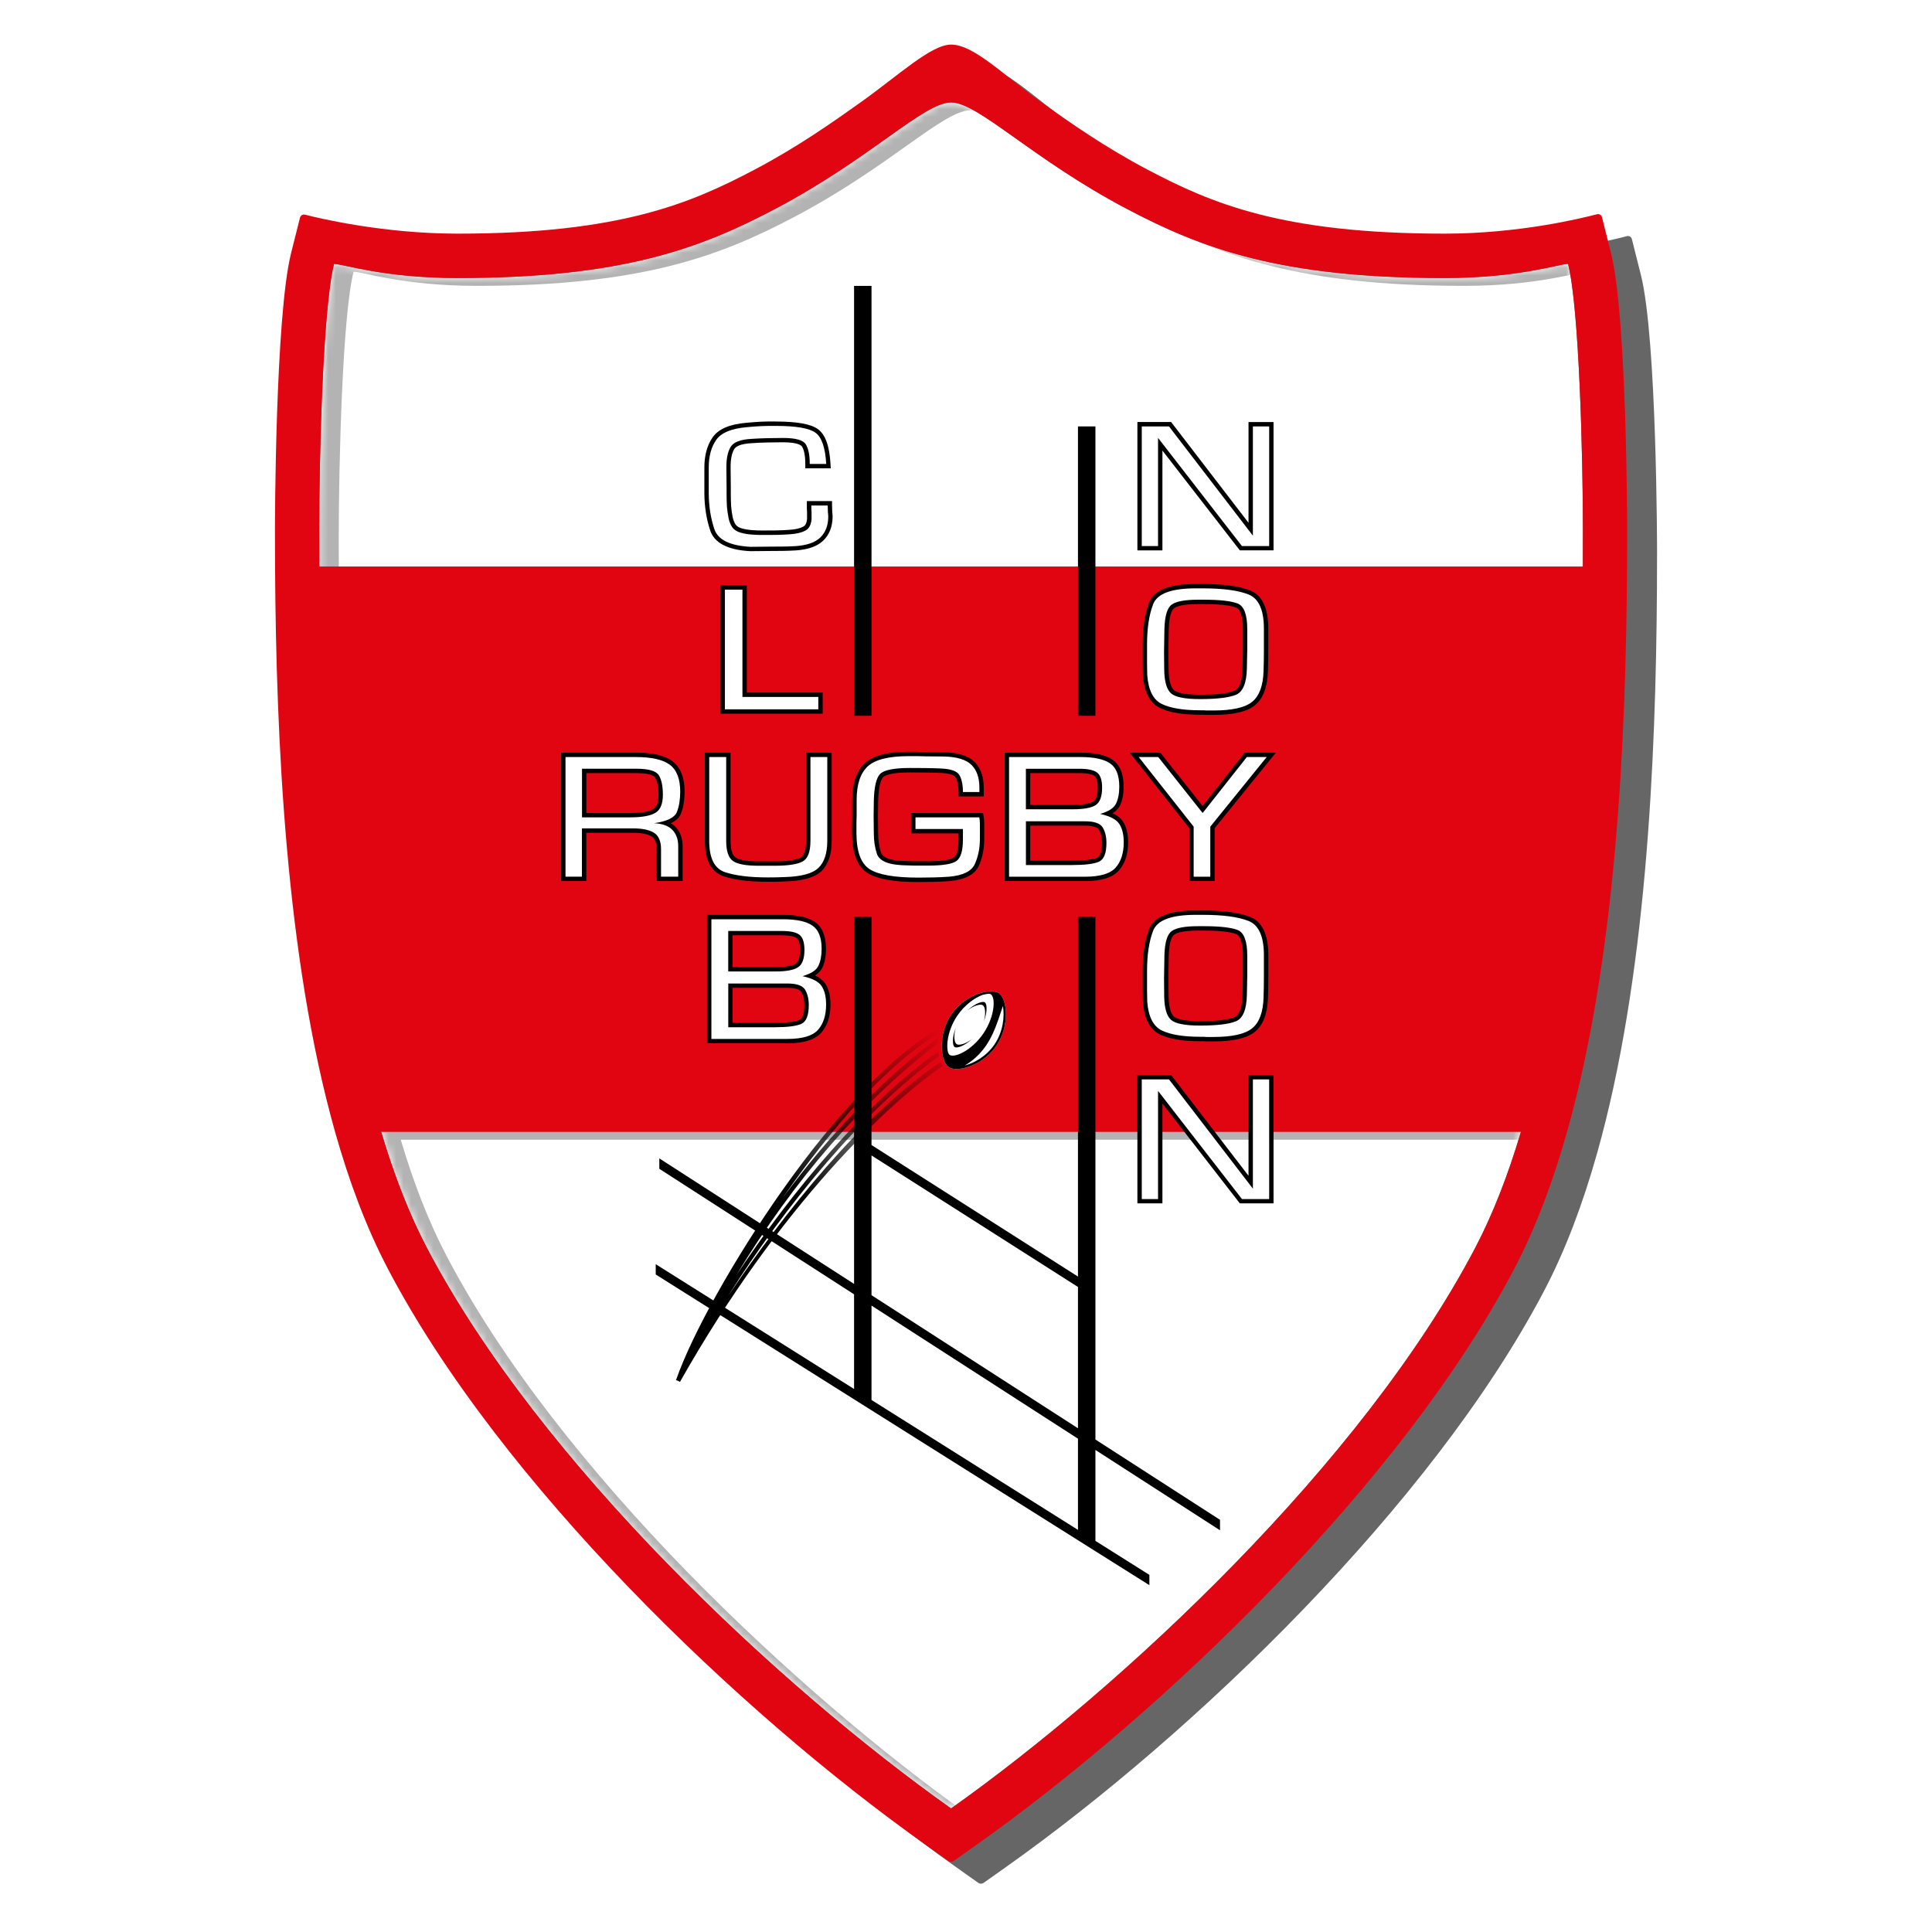 <svg width="256" height="256" viewBox="0 0 256 256" fill="none" xmlns="http://www.w3.org/2000/svg">
<g clip-path="url(#clip0_3116_363)">
<g opacity="0.6" filter="url(#filter0_f_3116_363)">
<path d="M217.427 36.436L216.232 31.68C216.16 31.389 215.865 31.213 215.57 31.291C213.454 31.851 205.192 33.864 195.368 33.864C173.852 33.864 164.457 29.844 155.978 25.363C150.189 22.308 145.621 19.061 141.948 16.452C136.986 12.925 133.023 8.812 129.981 8.812C127.333 8.812 122.977 12.925 118.015 16.452C114.342 19.061 109.774 22.308 103.985 25.363C95.506 29.844 86.116 33.864 64.6 33.864C54.9 33.864 46.503 31.892 44.372 31.348C44.082 31.275 43.792 31.452 43.715 31.742L42.535 36.436C40.419 44.849 40.394 72.835 40.394 73.121C40.394 74.703 40.394 76.321 40.409 77.97C40.549 100.833 41.832 129.769 48.361 152.885C50.223 159.483 52.52 165.608 55.334 170.982C70.213 199.389 101.848 229.803 126.598 247.339L129.63 249.491C129.842 249.636 130.121 249.636 130.333 249.491L133.37 247.339C158.114 229.803 189.75 199.389 204.634 170.982C207.448 165.608 209.74 159.483 211.602 152.885C218.131 129.769 219.414 100.833 219.554 77.97C219.564 76.321 219.569 74.703 219.569 73.121C219.569 72.835 219.549 44.849 217.427 36.436Z" fill="black"/>
</g>
<path d="M207.779 34.968C206.584 34.968 201.23 36.841 191.405 36.841C169.651 36.841 159.227 32.914 149.283 27.666C136.665 21.001 129.635 13.573 126.019 13.573C122.402 13.573 115.372 21.001 102.754 27.666C92.811 32.919 82.391 36.841 60.632 36.841C50.808 36.841 45.453 34.968 44.258 34.968C42.779 40.85 42.292 60.533 42.292 70.211C42.292 92.067 42.789 139.053 56.56 165.339C71.537 193.932 103.437 223.626 126.019 239.626C148.6 223.626 180.495 193.932 195.477 165.339C209.248 139.053 209.745 92.067 209.745 70.211C209.745 60.533 209.259 40.85 207.779 34.968Z" fill="white"/>
<mask id="mask0_3116_363" style="mask-type:luminance" maskUnits="userSpaceOnUse" x="42" y="13" width="168" height="227">
<path d="M207.78 34.968C206.584 34.968 201.23 36.841 191.406 36.841C169.652 36.841 159.227 32.914 149.284 27.666C136.666 21.001 129.635 13.573 126.019 13.573C122.403 13.573 115.372 21.001 102.754 27.666C92.811 32.919 82.392 36.841 60.632 36.841C50.808 36.841 45.454 34.968 44.259 34.968C42.779 40.85 42.293 60.533 42.293 70.211C42.293 92.067 42.789 139.053 56.561 165.339C71.538 193.932 103.437 223.626 126.019 239.626C148.601 223.626 180.495 193.932 195.477 165.339C209.249 139.053 209.745 92.067 209.745 70.211C209.745 60.533 209.259 40.85 207.78 34.968Z" fill="white"/>
</mask>
<g mask="url(#mask0_3116_363)">
<g opacity="0.3" filter="url(#filter1_f_3116_363)">
<path d="M216.052 34.569L214.857 29.813C214.784 29.522 214.489 29.346 214.194 29.424C212.078 29.984 203.817 31.996 193.992 31.996C172.476 31.996 163.081 27.977 154.602 23.495C148.813 20.441 144.245 17.194 140.572 14.585C135.61 11.058 131.648 6.945 128.606 6.945C125.957 6.945 121.601 11.058 116.64 14.585C112.966 17.194 108.398 20.441 102.609 23.495C94.13 27.977 84.74 31.996 63.224 31.996C53.524 31.996 45.128 30.025 42.996 29.481C42.706 29.408 42.417 29.584 42.339 29.875L41.16 34.569C39.044 42.981 39.018 70.968 39.018 71.254C39.018 72.836 39.018 74.454 39.033 76.103C39.173 98.966 40.456 127.902 46.985 151.018C48.847 157.616 51.144 163.741 53.959 169.114C68.837 197.521 100.473 227.936 125.222 245.471L128.254 247.624C128.466 247.769 128.745 247.769 128.957 247.624L131.994 245.471C156.739 227.936 188.374 197.521 203.258 169.114C206.072 163.741 208.364 157.616 210.226 151.018C216.755 127.902 218.038 98.966 218.178 76.103C218.188 74.454 218.193 72.836 218.193 71.254C218.193 70.968 218.173 42.981 216.052 34.569ZM198.064 166.381C183.082 194.975 151.188 224.668 128.606 240.669C106.024 224.668 74.13 194.975 59.153 166.381C56.757 161.806 54.761 156.604 53.1 151.018H204.117C202.456 156.604 200.459 161.806 198.064 166.381ZM44.895 76.103C44.885 74.376 44.885 72.758 44.885 71.254C44.885 61.575 45.366 41.887 46.85 36.005C48.045 36.005 53.4 37.878 63.224 37.878C84.978 37.878 95.403 33.952 105.341 28.698C117.959 22.038 124.989 14.611 128.606 14.611C132.222 14.611 139.253 22.038 151.87 28.698C161.809 33.952 172.233 37.878 193.992 37.878C203.817 37.878 209.171 36.005 210.366 36.005C211.846 41.887 212.332 61.575 212.332 71.254C212.332 72.758 212.332 74.376 212.322 76.103H44.895Z" fill="black"/>
</g>
</g>
<path d="M213.465 33.532L212.27 28.775C212.197 28.485 211.902 28.309 211.607 28.386C209.491 28.947 201.23 30.959 191.405 30.959C169.889 30.959 160.494 26.939 152.015 22.458C146.226 19.403 141.658 16.156 137.985 13.548C133.023 10.021 129.061 5.908 126.019 5.908C123.37 5.908 119.014 10.021 114.053 13.548C110.379 16.156 105.811 19.403 100.022 22.458C91.543 26.939 82.153 30.959 60.637 30.959C50.937 30.959 42.541 28.988 40.409 28.444C40.119 28.371 39.83 28.547 39.752 28.838L38.573 33.532C36.457 41.944 36.431 69.931 36.431 70.216C36.431 71.798 36.431 73.416 36.446 75.066C36.586 97.928 37.869 126.864 44.398 149.981C46.26 156.578 48.557 162.704 51.372 168.077C66.25 196.484 97.886 226.898 122.635 244.434L125.667 246.587C125.879 246.732 126.158 246.732 126.37 246.587L129.407 244.434C154.152 226.898 185.787 196.484 200.671 168.077C203.485 162.704 205.777 156.578 207.639 149.981C214.168 126.864 215.451 97.928 215.591 75.066C215.601 73.416 215.606 71.798 215.606 70.216C215.606 69.931 215.586 41.944 213.465 33.532ZM195.477 165.344C180.495 193.937 148.601 223.631 126.019 239.631C103.437 223.631 71.543 193.937 56.566 165.344C54.17 160.769 52.173 155.567 50.513 149.981H201.53C199.869 155.567 197.872 160.769 195.477 165.344ZM42.308 75.066C42.297 73.339 42.297 71.72 42.297 70.216C42.297 60.538 42.779 40.85 44.263 34.968C45.458 34.968 50.813 36.841 60.637 36.841C82.391 36.841 92.816 32.914 102.754 27.66C115.372 21.001 122.402 13.573 126.019 13.573C129.635 13.573 136.665 21.001 149.283 27.66C159.222 32.914 169.646 36.841 191.405 36.841C201.23 36.841 206.584 34.968 207.779 34.968C209.259 40.85 209.745 60.538 209.745 70.216C209.745 71.72 209.745 73.339 209.735 75.066H42.308Z" fill="#E10511"/>
<path d="M84.295 99.733H74.352V116.745H77.689V110.35H83.845C85.004 110.35 85.852 110.516 86.364 110.853C86.799 111.139 87.016 111.688 87.016 112.529V116.745H90.451V112.124C90.451 111.107 90.151 110.262 89.551 109.603C89.365 109.401 89.148 109.225 88.894 109.074C89.577 108.753 90.022 108.333 90.229 107.809C90.55 107.005 90.71 106.025 90.71 104.894C90.71 103.011 90.167 101.657 89.101 100.864C88.072 100.101 86.499 99.728 84.3 99.728L84.295 99.733ZM77.694 102.441H84.321C86.235 102.441 86.695 102.856 86.804 103.037C87.099 103.525 87.254 104.292 87.254 105.324C87.254 106.357 87.011 106.943 86.535 107.223C85.956 107.56 84.957 107.731 83.566 107.731H77.694V102.451V102.441Z" fill="black"/>
<path d="M110.198 99.733H106.815V111.413C106.815 112.243 106.686 113.307 106.08 113.639C105.672 113.867 104.746 114.136 102.671 114.136H100.514C98.605 114.136 97.798 113.851 97.456 113.613C97.027 113.312 96.804 112.555 96.804 111.413V99.733H93.395V111.413C93.395 113.976 94.228 115.558 95.878 116.113C97.322 116.6 99.303 116.844 101.776 116.844C102.143 116.844 102.516 116.844 102.888 116.833C103.266 116.823 103.633 116.813 104.006 116.797C106.38 116.73 107.974 116.273 108.864 115.412C109.753 114.551 110.203 113.208 110.203 111.419V99.738L110.198 99.733Z" fill="black"/>
<path d="M121.569 99.619H120.385C117.586 99.619 115.687 100.112 114.585 101.128C113.489 102.14 112.93 103.789 112.93 106.025V108.187C112.914 108.525 112.904 108.903 112.904 109.282V110.376C112.904 113.016 113.577 114.79 114.896 115.651C116.158 116.476 118.377 116.875 121.683 116.875C122.366 116.875 123.065 116.865 123.747 116.849C124.43 116.833 125.113 116.802 125.781 116.75C127.871 116.574 129.195 115.879 129.718 114.681C130.183 113.623 130.416 112.435 130.416 111.154V109.157C130.416 108.841 130.39 108.519 130.338 108.208L130.256 107.726H120.721V110.428H127.007V111.253C127.007 112.933 126.619 113.457 126.386 113.618C126.117 113.804 125.325 114.121 123.008 114.121H121.078C120.83 114.121 120.576 114.116 120.317 114.1H120.302H120.286C120.043 114.1 119.795 114.095 119.536 114.079C119.283 114.064 119.029 114.043 118.791 114.012C117.601 113.867 116.903 113.504 116.722 112.923C116.479 112.166 116.36 111.336 116.36 110.449L116.334 108.182L116.36 106.128C116.417 103.898 116.81 103.182 117.043 102.959C117.229 102.778 117.943 102.352 120.571 102.352C121.249 102.352 121.932 102.352 122.614 102.363C123.292 102.373 123.965 102.389 124.622 102.42C126.158 102.472 126.536 102.85 126.624 103.011C126.877 103.457 127.012 104.116 127.012 104.956V105.537H130.349V104.365C130.349 102.913 129.94 101.766 129.138 100.962C128.326 100.148 127.017 99.728 125.139 99.676C124.73 99.676 124.342 99.676 123.949 99.666C123.551 99.661 123.152 99.656 122.754 99.656C122.371 99.64 121.968 99.629 121.569 99.629V99.619Z" fill="black"/>
<path d="M143.215 99.733H133.127V116.745H143.784C145.967 116.745 147.436 116.284 148.269 115.335C149.071 114.422 149.48 113.167 149.48 111.6C149.48 110.459 149.247 109.531 148.792 108.841C148.502 108.41 148.057 108.053 147.431 107.767C147.887 107.477 148.207 107.135 148.404 106.725C148.725 106.056 148.89 105.215 148.89 104.23C148.89 102.529 148.388 101.326 147.4 100.656C146.474 100.029 145.103 99.728 143.215 99.728V99.733ZM136.515 102.441H142.977C144.343 102.441 144.85 102.69 145.031 102.835C145.31 103.063 145.46 103.597 145.46 104.37C145.46 105.013 145.362 105.853 144.881 106.185C144.57 106.398 143.846 106.657 142.175 106.657H136.515V102.446V102.441ZM136.515 109.406H143.763C144.746 109.406 145.403 109.598 145.615 109.946C145.89 110.397 146.029 110.983 146.029 111.688C146.029 112.456 145.915 113.415 145.367 113.654C144.958 113.83 144.048 114.043 142.03 114.043H136.515V109.401V109.406Z" fill="black"/>
<path d="M169.056 99.733H164.933L164.757 99.951L159.351 106.792L153.924 99.946L153.748 99.728H149.692L150.432 100.667L157.587 109.733V116.745H160.949V109.738L168.29 100.677L169.056 99.733Z" fill="black"/>
<path d="M102.801 55.849H101.838C101.512 55.849 101.181 55.86 100.85 55.875C100.529 55.891 100.203 55.912 99.877 55.938C99.546 55.964 99.226 55.989 98.905 56.021C96.675 56.212 95.211 56.84 94.435 57.94C93.706 58.977 93.333 60.325 93.333 61.949V65.419C93.349 67.156 93.607 68.785 94.099 70.273C94.652 71.949 96.437 72.877 99.407 73.033H99.422H99.438L102.19 73.007C102.723 73.007 103.256 73.007 103.789 72.996C104.332 72.986 104.88 72.965 105.413 72.934C107.084 72.83 108.331 72.384 109.117 71.601C109.914 70.808 110.323 69.744 110.323 68.432C110.323 68.282 110.312 68.136 110.292 67.986C110.281 67.893 110.271 67.794 110.271 67.69C110.271 67.571 110.271 67.436 110.261 67.302C110.255 67.187 110.25 67.078 110.25 66.98V66.399H106.913V67.421C106.913 67.582 106.924 67.742 106.939 67.893V68.743C106.882 69.532 106.551 69.718 106.443 69.775C106.039 70.004 105.434 70.144 104.653 70.201C104.047 70.247 103.437 70.273 102.837 70.284C102.221 70.294 101.6 70.294 100.969 70.294C100.773 70.294 100.571 70.294 100.364 70.284C100.157 70.279 99.945 70.263 99.733 70.247C99.215 70.216 98.729 70.138 98.274 70.009C97.901 69.9 97.643 69.739 97.482 69.516C97.296 69.246 97.162 68.899 97.079 68.505C96.991 68.053 96.918 67.571 96.877 67.068C96.862 66.809 96.851 66.534 96.846 66.259C96.836 65.984 96.836 65.725 96.836 65.481V64.651L96.81 62.105V61.824C96.81 60.813 96.975 60.03 97.296 59.501C97.482 59.19 98.036 58.806 99.609 58.723C100.297 58.676 100.99 58.645 101.678 58.63C102.376 58.614 103.075 58.603 103.752 58.603C105.749 58.603 106.179 59.039 106.267 59.169C106.468 59.485 106.706 60.139 106.706 61.472V62.053H110.079L110.043 61.441C109.904 59.065 109.355 57.561 108.367 56.856C107.426 56.181 105.61 55.855 102.801 55.855V55.849Z" fill="black"/>
<path d="M98.957 77.555H95.475V94.567H109.009V91.767H98.957V77.55V77.555Z" fill="black"/>
<path d="M103.773 121.227H93.685V138.239H104.342C106.525 138.239 107.994 137.777 108.833 136.828C109.634 135.915 110.043 134.66 110.043 133.093C110.043 131.952 109.81 131.024 109.355 130.334C109.065 129.904 108.62 129.546 107.994 129.261C108.45 128.97 108.77 128.628 108.967 128.223C109.288 127.554 109.448 126.714 109.448 125.723C109.448 124.022 108.946 122.819 107.958 122.155C107.027 121.527 105.661 121.227 103.773 121.227ZM97.068 123.934H103.53C104.896 123.934 105.403 124.183 105.584 124.328C105.863 124.556 106.013 125.085 106.013 125.863C106.013 126.506 105.915 127.347 105.434 127.679C105.123 127.891 104.399 128.151 102.728 128.151H97.068V123.939V123.934ZM97.068 130.894H104.316C105.299 130.894 105.956 131.086 106.168 131.434C106.442 131.885 106.582 132.471 106.582 133.176C106.582 133.944 106.468 134.904 105.925 135.142C105.516 135.318 104.606 135.531 102.588 135.531H97.073V130.889L97.068 130.894Z" fill="black"/>
<path d="M168.751 55.922H165.435V69.272L155.352 56.145L155.176 55.917H150.711V72.929H154.027V59.703L164.11 72.701L164.286 72.924H168.751V55.912V55.922Z" fill="black"/>
<path d="M159.387 77.384H158.414C154.907 77.384 152.894 78.193 152.258 79.858C151.699 81.321 151.415 83.183 151.415 85.403V87.877C151.415 88.421 151.425 88.956 151.441 89.464C151.601 91.715 152.362 93.172 153.712 93.82C154.953 94.417 156.697 94.707 159.035 94.707H159.449C159.568 94.707 159.692 94.713 159.827 94.728H159.858H159.889H160.789C163.433 94.728 165.233 94.308 166.288 93.447C167.359 92.571 167.939 91.061 168.006 88.966C168.037 88.027 168.052 87.073 168.052 86.129V83.312C168.052 80.574 167.245 78.868 165.647 78.235C164.203 77.664 162.16 77.384 159.387 77.384ZM159.009 92.052C156.599 92.052 155.812 91.668 155.554 91.44C155.248 91.17 154.881 90.491 154.845 88.795L154.819 86.258L154.865 83.349C154.922 81.352 155.347 80.755 155.595 80.579C155.936 80.335 156.764 80.045 158.771 80.045H159.506C161.544 80.045 162.977 80.201 163.769 80.507C164.529 80.802 164.69 82.234 164.69 83.39V86.004C164.69 86.424 164.679 86.86 164.664 87.301C164.648 87.742 164.638 88.183 164.638 88.618C164.612 89.754 164.395 91.196 163.531 91.538C162.672 91.881 161.146 92.057 159.004 92.057L159.009 92.052Z" fill="black"/>
<path d="M159.387 120.646H158.414C154.907 120.646 152.894 121.455 152.258 123.12C151.699 124.582 151.415 126.444 151.415 128.664V131.138C151.415 131.683 151.425 132.217 151.441 132.725C151.601 134.976 152.362 136.434 153.712 137.082C154.953 137.678 156.697 137.969 159.035 137.969H159.449C159.563 137.969 159.692 137.974 159.832 137.99H159.863H159.894H160.794C163.438 137.99 165.238 137.569 166.294 136.709C167.364 135.832 167.944 134.323 168.011 132.227C168.042 131.294 168.058 130.339 168.058 129.39V126.574C168.058 123.835 167.251 122.129 165.652 121.496C164.209 120.926 162.165 120.646 159.392 120.646H159.387ZM159.009 135.313C156.599 135.313 155.812 134.93 155.554 134.701C155.248 134.432 154.881 133.752 154.845 132.056L154.819 129.52L154.865 126.61C154.922 124.613 155.347 124.017 155.595 123.841C155.936 123.597 156.764 123.306 158.771 123.306H159.506C161.544 123.306 162.977 123.462 163.769 123.768C164.529 124.064 164.69 125.495 164.69 126.652V129.266C164.69 129.686 164.679 130.122 164.664 130.562C164.648 131.003 164.638 131.444 164.638 131.88C164.612 133.016 164.395 134.458 163.531 134.8C162.672 135.142 161.146 135.318 159.004 135.318L159.009 135.313Z" fill="black"/>
<path d="M168.751 142.445H165.435V155.795L155.352 142.668L155.176 142.44H150.711V159.452H154.027V146.231L164.11 159.229L164.286 159.452H168.751V142.44V142.445Z" fill="black"/>
<path d="M168.172 56.503V72.358H164.566L153.448 58.023V72.358H151.291V56.503H154.897L166.014 70.979V56.503H168.172Z" fill="white"/>
<path d="M151.989 86.331V85.403C151.989 83.245 152.258 81.471 152.796 80.066C153.334 78.665 155.207 77.96 158.415 77.96H159.387C162.057 77.96 164.074 78.23 165.435 78.769C166.795 79.308 167.473 80.823 167.473 83.307V86.124C167.473 87.068 167.458 88.006 167.427 88.94C167.365 90.874 166.863 92.223 165.921 92.991C164.98 93.758 163.267 94.142 160.789 94.142H159.889C159.729 94.126 159.584 94.116 159.449 94.116H159.035C156.806 94.116 155.114 93.841 153.96 93.286C152.807 92.731 152.16 91.45 152.015 89.438C152 88.914 151.989 88.39 151.989 87.871V86.326V86.331ZM154.24 86.264L154.265 88.805C154.297 90.34 154.597 91.362 155.166 91.87C155.735 92.379 157.013 92.633 159.004 92.633C161.234 92.633 162.812 92.446 163.748 92.073C164.68 91.699 165.171 90.548 165.218 88.613C165.218 88.188 165.228 87.752 165.243 87.317C165.259 86.881 165.269 86.44 165.269 85.999V83.385C165.269 81.435 164.84 80.294 163.976 79.962C163.112 79.63 161.622 79.464 159.506 79.464H158.772C157.033 79.464 155.864 79.677 155.264 80.107C154.664 80.532 154.338 81.611 154.291 83.338L154.245 86.264H154.24Z" fill="white"/>
<path d="M151.989 129.592V128.664C151.989 126.512 152.258 124.727 152.796 123.327C153.334 121.927 155.207 121.221 158.415 121.221H159.387C162.057 121.221 164.074 121.491 165.435 122.03C166.795 122.57 167.473 124.084 167.473 126.569V129.385C167.473 130.329 167.458 131.268 167.427 132.201C167.365 134.136 166.863 135.484 165.921 136.252C164.98 137.02 163.267 137.404 160.789 137.404H159.889C159.729 137.388 159.584 137.378 159.449 137.378H159.035C156.806 137.378 155.114 137.103 153.96 136.548C152.807 135.993 152.16 134.712 152.015 132.699C152 132.175 151.989 131.652 151.989 131.133V129.587V129.592ZM154.24 129.525L154.265 132.067C154.297 133.602 154.597 134.629 155.166 135.132C155.735 135.64 157.013 135.894 159.004 135.894C161.234 135.894 162.812 135.707 163.748 135.334C164.68 134.961 165.171 133.809 165.218 131.875C165.218 131.444 165.228 131.014 165.243 130.578C165.259 130.142 165.269 129.701 165.269 129.261V126.647C165.269 124.696 164.84 123.555 163.976 123.223C163.112 122.891 161.622 122.725 159.506 122.725H158.772C157.033 122.725 155.864 122.938 155.264 123.369C154.664 123.794 154.338 124.873 154.291 126.6L154.245 129.525H154.24Z" fill="white"/>
<path d="M168.172 143.026V158.881H164.566L153.448 144.551V158.881H151.291V143.026H154.897L166.014 157.502V143.026H168.172Z" fill="white"/>
<path d="M74.931 116.17V100.314H84.295C86.349 100.314 87.834 100.656 88.755 101.336C89.67 102.015 90.131 103.208 90.131 104.899C90.131 105.962 89.986 106.86 89.691 107.596C89.396 108.333 88.393 108.831 86.67 109.079C87.808 109.142 88.625 109.448 89.122 109.992C89.619 110.537 89.867 111.247 89.867 112.119V116.159H87.591V112.523C87.591 111.476 87.285 110.755 86.68 110.361C86.07 109.966 85.128 109.764 83.845 109.764H77.109V116.159H74.926L74.931 116.17ZM77.115 108.302H83.566C85.066 108.302 86.153 108.104 86.825 107.715C87.498 107.326 87.834 106.528 87.834 105.319C87.834 104.173 87.658 103.312 87.301 102.731C86.944 102.15 85.951 101.86 84.326 101.86H77.12V108.302H77.115Z" fill="white"/>
<path d="M107.389 100.314H109.619V111.413C109.619 113.047 109.231 114.24 108.455 114.992C107.679 115.744 106.189 116.154 103.975 116.216C103.613 116.232 103.245 116.242 102.873 116.253C102.5 116.258 102.133 116.263 101.771 116.263C99.355 116.263 97.446 116.03 96.06 115.563C94.668 115.096 93.975 113.711 93.975 111.413V100.314H96.225V111.413C96.225 112.778 96.525 113.67 97.125 114.09C97.725 114.51 98.858 114.717 100.514 114.717H102.671C104.44 114.717 105.672 114.525 106.36 114.147C107.048 113.768 107.389 112.855 107.389 111.413V100.314Z" fill="white"/>
<path d="M121.306 108.302H129.769C129.816 108.587 129.842 108.872 129.842 109.157V111.154C129.842 112.357 129.625 113.457 129.19 114.448C128.755 115.438 127.607 116.014 125.739 116.17C125.077 116.216 124.41 116.247 123.737 116.263C123.065 116.278 122.382 116.289 121.689 116.289C118.528 116.289 116.37 115.91 115.217 115.158C114.063 114.406 113.484 112.809 113.484 110.371V109.277C113.484 108.914 113.489 108.55 113.509 108.182V106.019C113.509 103.945 114.001 102.456 114.979 101.549C115.956 100.646 117.762 100.195 120.385 100.195H121.57C121.963 100.195 122.361 100.205 122.754 100.221C123.147 100.221 123.546 100.221 123.939 100.231C124.332 100.242 124.731 100.242 125.124 100.242C126.831 100.288 128.031 100.662 128.73 101.357C129.423 102.052 129.775 103.053 129.775 104.349V104.946H127.591C127.591 103.997 127.436 103.25 127.131 102.71C126.821 102.171 125.998 101.881 124.653 101.829C123.991 101.798 123.313 101.777 122.625 101.772C121.937 101.766 121.254 101.761 120.576 101.761C118.476 101.761 117.162 102.021 116.639 102.534C116.117 103.047 115.832 104.24 115.786 106.113L115.76 108.182L115.786 110.438C115.786 111.388 115.915 112.274 116.179 113.089C116.438 113.903 117.291 114.401 118.729 114.572C118.983 114.603 119.242 114.629 119.511 114.645C119.78 114.66 120.038 114.671 120.292 114.671C120.561 114.686 120.825 114.697 121.088 114.697H123.018C124.917 114.697 126.153 114.494 126.727 114.09C127.307 113.685 127.591 112.741 127.591 111.248V109.847H121.306V108.302Z" fill="white"/>
<path d="M133.706 116.17V100.314H143.215C144.969 100.314 146.257 100.589 147.08 101.144C147.902 101.699 148.311 102.731 148.311 104.235C148.311 105.138 148.166 105.89 147.882 106.481C147.597 107.072 146.893 107.529 145.771 107.85C147.069 108.136 147.913 108.576 148.306 109.168C148.699 109.764 148.901 110.573 148.901 111.605C148.901 113.032 148.544 114.147 147.835 114.956C147.121 115.765 145.771 116.17 143.779 116.17H133.701H133.706ZM135.936 107.233H142.17C143.639 107.233 144.653 107.041 145.207 106.663C145.76 106.279 146.035 105.516 146.035 104.37C146.035 103.4 145.823 102.741 145.393 102.389C144.969 102.036 144.162 101.865 142.977 101.865H135.936V107.238V107.233ZM135.936 114.624H142.03C143.738 114.624 144.928 114.479 145.6 114.188C146.273 113.898 146.609 113.063 146.609 111.688C146.609 110.869 146.443 110.184 146.112 109.64C145.781 109.095 145 108.825 143.764 108.825H135.941V114.624H135.936Z" fill="white"/>
<path d="M167.841 100.314L160.37 109.536V116.17H158.166V109.536L150.887 100.314H153.474L159.356 107.731L165.212 100.314H167.846H167.841Z" fill="white"/>
<path d="M107.493 66.985H109.676C109.676 67.094 109.676 67.213 109.686 67.343C109.691 67.467 109.697 67.587 109.697 67.701C109.697 67.831 109.702 67.95 109.723 68.069C109.738 68.188 109.748 68.313 109.748 68.437C109.748 69.594 109.407 70.512 108.719 71.197C108.031 71.881 106.919 72.265 105.387 72.364C104.849 72.395 104.316 72.415 103.789 72.421C103.261 72.426 102.723 72.431 102.19 72.431L99.438 72.457C96.722 72.312 95.123 71.528 94.647 70.092C94.171 68.655 93.928 67.099 93.913 65.419V61.949C93.913 60.445 94.244 59.221 94.911 58.277C95.573 57.333 96.929 56.778 98.967 56.602C99.283 56.57 99.603 56.544 99.929 56.519C100.255 56.493 100.571 56.477 100.892 56.462C101.207 56.446 101.528 56.435 101.854 56.435H102.816C105.47 56.435 107.213 56.731 108.046 57.328C108.879 57.924 109.355 59.304 109.479 61.477H107.296C107.296 60.289 107.12 59.418 106.763 58.863C106.406 58.308 105.408 58.033 103.763 58.033C103.07 58.033 102.371 58.043 101.678 58.059C100.985 58.075 100.286 58.106 99.593 58.152C98.124 58.23 97.198 58.583 96.82 59.21C96.442 59.838 96.251 60.709 96.251 61.835V62.12L96.277 64.662V65.491C96.277 65.746 96.277 66.01 96.287 66.29C96.292 66.565 96.308 66.85 96.323 67.135C96.37 67.659 96.442 68.157 96.535 68.634C96.629 69.112 96.794 69.521 97.032 69.869C97.27 70.201 97.637 70.439 98.134 70.579C98.631 70.725 99.158 70.808 99.712 70.839C99.934 70.854 100.152 70.865 100.364 70.875C100.576 70.885 100.788 70.885 100.99 70.885C101.621 70.885 102.247 70.885 102.863 70.875C103.478 70.865 104.094 70.839 104.709 70.792C105.579 70.73 106.256 70.564 106.737 70.294C107.219 70.024 107.482 69.516 107.534 68.774V67.872C107.519 67.727 107.508 67.582 107.508 67.431V66.99L107.493 66.985Z" fill="white"/>
<path d="M98.377 78.131V92.347H108.429V93.987H96.054V78.131H98.377Z" fill="white"/>
<path d="M94.264 137.663V121.807H103.773C105.527 121.807 106.815 122.082 107.638 122.637C108.46 123.192 108.869 124.219 108.869 125.728C108.869 126.631 108.724 127.383 108.445 127.974C108.16 128.571 107.457 129.022 106.334 129.344C107.632 129.629 108.476 130.07 108.869 130.661C109.262 131.257 109.464 132.066 109.464 133.099C109.464 134.525 109.107 135.64 108.398 136.449C107.689 137.258 106.334 137.663 104.342 137.663H94.264ZM96.494 128.726H102.728C104.197 128.726 105.211 128.534 105.765 128.156C106.318 127.772 106.593 127.01 106.593 125.863C106.593 124.893 106.381 124.23 105.951 123.882C105.527 123.529 104.72 123.358 103.535 123.358H96.494V128.732V128.726ZM96.494 136.117H102.588C104.296 136.117 105.486 135.972 106.158 135.682C106.831 135.391 107.167 134.556 107.167 133.182C107.167 132.362 107.001 131.677 106.67 131.133C106.339 130.588 105.558 130.319 104.321 130.319H96.499V136.117H96.494Z" fill="white"/>
<path d="M161.658 202.765V201.385L145.15 190.742V121.491H142.837V169.151L115.48 151.724V121.491H113.168V170.126L87.363 153.492V154.872L113.168 171.505V184.047L86.887 167.512V168.876L113.168 185.416L115.48 186.873L142.837 204.088L145.15 205.545L152.299 210.042V208.678L145.15 204.176V192.127L161.658 202.77V202.765ZM142.837 202.718L115.48 185.504V172.999L142.837 190.634V202.718ZM142.837 189.254L115.48 171.619V153.103L142.837 170.53V189.254Z" fill="black"/>
<path d="M145.15 56.503H142.837V94.847H145.15V56.503Z" fill="black"/>
<path d="M115.48 37.883H113.168V94.847H115.48V37.883Z" fill="black"/>
<path d="M124.658 140.723C114.306 147.595 103.851 160.743 96.468 171.739C103.913 159.929 114.399 147.118 124.43 139.945C124.389 139.743 124.358 139.525 124.337 139.307C114.87 145.998 104.984 157.73 97.57 168.974C105.175 156.381 114.384 145.759 124.317 138.223C124.332 137.964 124.353 137.699 124.394 137.435C116.986 142.974 109.971 150.225 103.711 158.726C110.028 149.659 117.581 140.91 124.498 136.869C124.555 136.605 124.627 136.345 124.715 136.086C118.569 139.499 111.098 147.18 103.576 157.849C97.317 166.729 91.693 176.785 89.577 182.869L89.888 182.994L90.1 183.108C103.359 159.607 118.01 145.904 124.917 141.252C124.818 141.096 124.73 140.92 124.658 140.728V140.723Z" fill="url(#paint0_linear_3116_363)"/>
<path d="M132.361 131.605C131.989 131.351 131.321 131.289 130.54 131.434C129.174 131.693 127.276 132.621 126.034 134.447C124.265 137.056 124.58 140.624 125.708 141.397C126.08 141.651 126.748 141.714 127.529 141.568C128.895 141.309 130.793 140.381 132.035 138.555C133.804 135.946 133.489 132.383 132.361 131.605Z" fill="white"/>
<path d="M132.361 131.605C131.989 131.351 131.321 131.289 130.54 131.434C129.174 131.693 127.276 132.621 126.034 134.447C124.265 137.056 124.58 140.624 125.708 141.397C126.08 141.651 126.748 141.714 127.529 141.568C128.895 141.309 130.793 140.381 132.035 138.555C133.804 135.946 133.489 132.383 132.361 131.605ZM130.597 131.735C130.752 131.703 130.897 131.688 131.037 131.672C131.14 131.683 131.228 131.709 131.29 131.75C131.932 132.191 131.838 134.67 130.302 136.942C128.76 139.208 126.474 140.215 125.832 139.779C125.315 139.426 125.304 136.854 126.846 134.587C127.855 133.104 129.21 132.186 130.183 131.833C130.318 131.797 130.457 131.76 130.597 131.735ZM131.787 138.379C130.706 139.971 129.107 140.847 127.845 141.179C129.009 140.5 130.473 139.286 131.528 136.999C132.139 135.671 132.568 134.255 132.889 133.306C133.137 134.675 132.92 136.698 131.787 138.373V138.379Z" fill="black"/>
<path d="M126.753 138.347C126.448 138.14 126.334 137.222 126.634 136.2C126.158 137.424 126.179 138.524 126.494 138.736C126.805 138.949 127.834 138.565 128.797 137.678C127.958 138.332 127.069 138.56 126.758 138.353L126.753 138.347ZM130.24 133.208C130.545 133.415 130.659 134.333 130.359 135.355C130.835 134.131 130.814 133.031 130.499 132.819C130.188 132.606 129.159 132.99 128.196 133.877C129.035 133.223 129.924 132.995 130.235 133.202L130.24 133.208Z" fill="black"/>
</g>
<defs>
<filter id="filter0_f_3116_363" x="32.517" y="0.935" width="194.93" height="256.542" filterUnits="userSpaceOnUse" color-interpolation-filters="sRGB">
<feFlood flood-opacity="0" result="BackgroundImageFix"/>
<feBlend mode="normal" in="SourceGraphic" in2="BackgroundImageFix" result="shape"/>
<feGaussianBlur stdDeviation="3.938" result="effect1_foregroundBlur_3116_363"/>
</filter>
<filter id="filter1_f_3116_363" x="31.141" y="-0.932" width="194.93" height="256.542" filterUnits="userSpaceOnUse" color-interpolation-filters="sRGB">
<feFlood flood-opacity="0" result="BackgroundImageFix"/>
<feBlend mode="normal" in="SourceGraphic" in2="BackgroundImageFix" result="shape"/>
<feGaussianBlur stdDeviation="3.938" result="effect1_foregroundBlur_3116_363"/>
</filter>
<linearGradient id="paint0_linear_3116_363" x1="125.977" y1="137.471" x2="87.068" y2="180.385" gradientUnits="userSpaceOnUse">
<stop stop-opacity="0"/>
<stop offset="0.5"/>
</linearGradient>
<clipPath id="clip0_3116_363">
<rect width="256" height="256" fill="white"/>
</clipPath>
</defs>
</svg>

